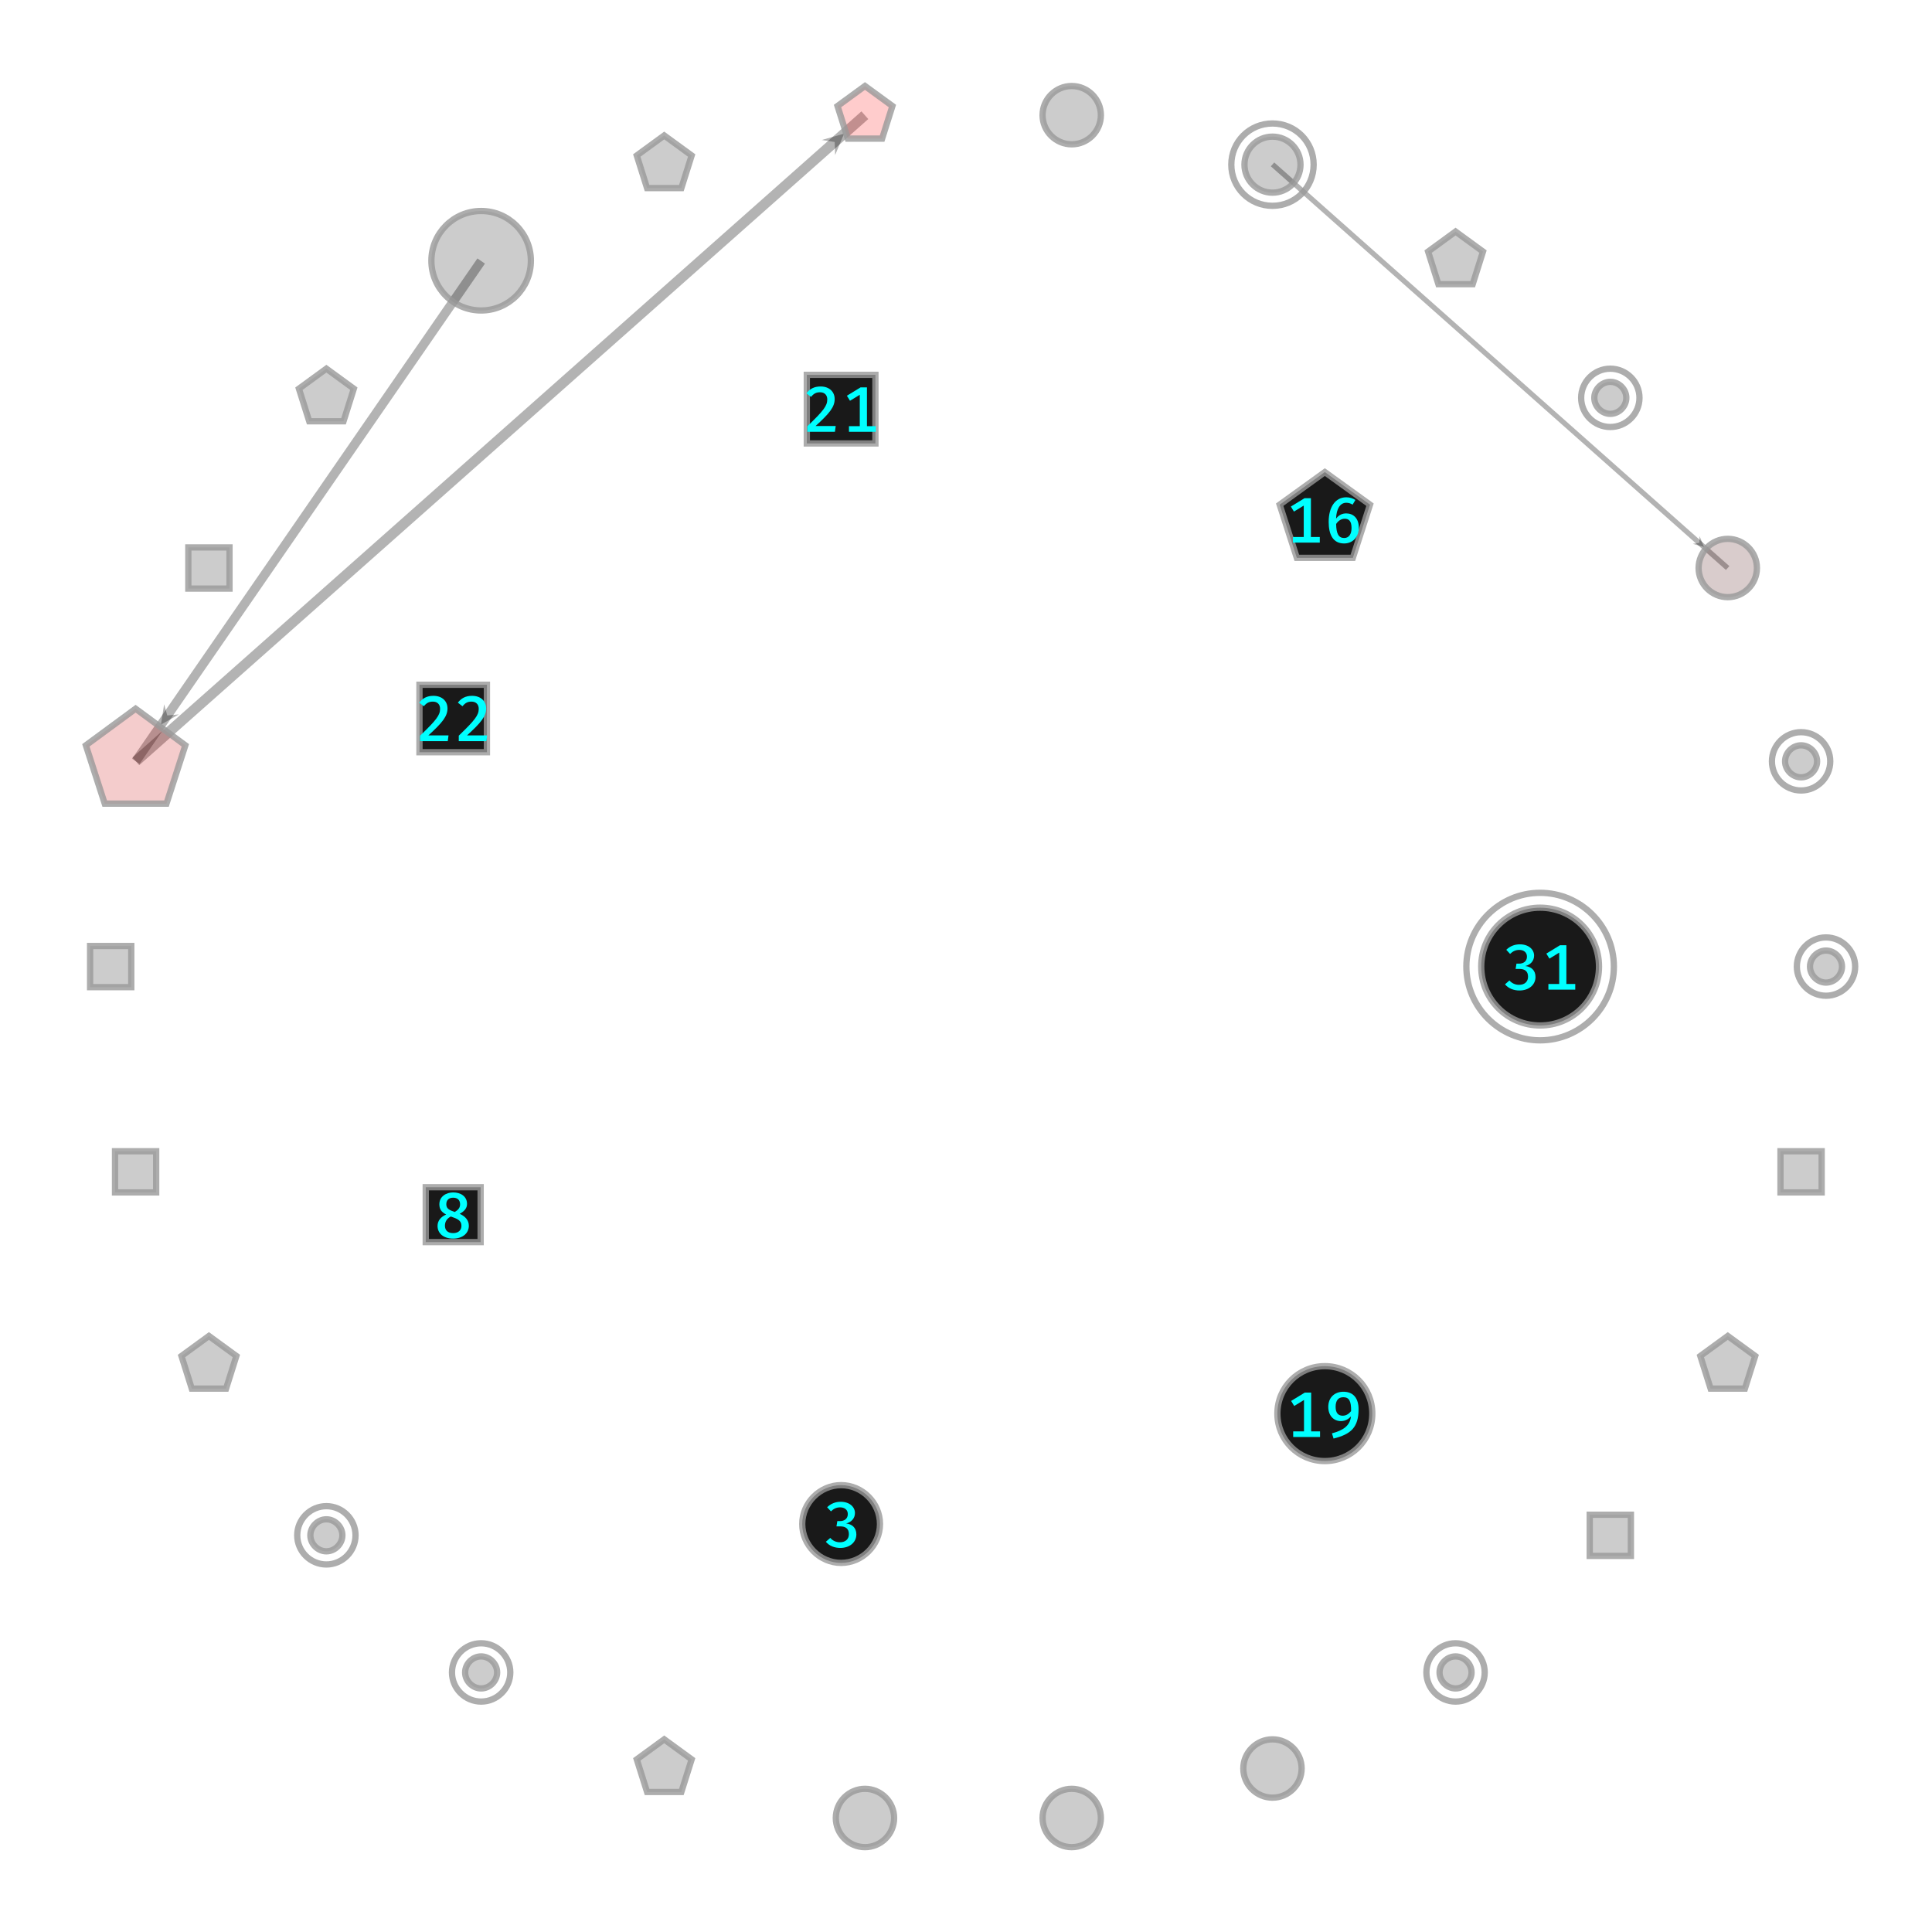 <?xml version="1.0" encoding="UTF-8"?>
<svg xmlns="http://www.w3.org/2000/svg" xmlns:xlink="http://www.w3.org/1999/xlink" width="1200pt" height="1200pt" viewBox="0 0 1200 1200" version="1.1">
<defs>
<g>
<symbol overflow="visible" id="glyph0-0">
<path style="stroke:none;" d="M 3.594 -42 L 3.594 14 L 20.406 14 L 20.406 -42 Z M 18.234 11.922 L 5.797 11.922 L 5.797 -39.922 L 18.234 -39.922 Z M 12.281 -6.922 L 12.281 -8.719 C 14.953 -9.125 16.078 -10.641 16.078 -13.438 C 16.078 -15.844 15.078 -18.047 11.641 -18.047 C 10.078 -18.047 7.922 -17.562 7.922 -16.484 C 7.922 -15.953 8.281 -15.562 8.875 -15.562 C 9.047 -15.562 9.203 -15.594 9.406 -15.688 C 10.078 -16 10.641 -16.125 11.484 -16.125 C 13.484 -16.125 13.922 -14.922 13.922 -13.359 C 13.922 -11.234 13.156 -10.438 10.281 -10.281 L 10.281 -6.922 C 10.281 -6.312 10.766 -5.953 11.281 -5.953 C 11.766 -5.953 12.281 -6.312 12.281 -6.922 Z M 9.875 -3.406 C 9.875 -2.562 10.484 -1.922 11.281 -1.922 C 12.078 -1.922 12.688 -2.562 12.688 -3.406 C 12.688 -4.203 12.078 -4.797 11.281 -4.797 C 10.484 -4.797 9.875 -4.203 9.875 -3.406 Z M 9.875 -3.406 "/>
</symbol>
<symbol overflow="visible" id="glyph0-1">
<path style="stroke:none;" d="M 10.797 -28.156 C 7.594 -28.156 4.766 -27.078 2.359 -24.766 L 4.719 -22.203 C 6.438 -23.844 8.125 -24.688 10.438 -24.688 C 13.156 -24.688 15.203 -23.203 15.203 -20.516 C 15.203 -17.562 12.953 -16.156 10.359 -16.156 L 8.688 -16.156 L 8.156 -12.875 L 10.516 -12.875 C 13.688 -12.875 15.875 -11.594 15.875 -8.047 C 15.875 -4.922 13.719 -3 10.281 -3 C 8.078 -3 5.875 -3.875 4.312 -5.719 L 1.562 -3.312 C 3.719 -0.719 7.047 0.516 10.516 0.516 C 16.562 0.516 20.516 -3.156 20.516 -7.875 C 20.516 -12.234 17.594 -14.312 14.156 -14.688 C 17.234 -15.406 19.641 -17.766 19.641 -21.156 C 19.641 -24.953 16.281 -28.156 10.797 -28.156 Z M 10.797 -28.156 "/>
</symbol>
<symbol overflow="visible" id="glyph0-2">
<path style="stroke:none;" d="M 20.594 -21.047 C 20.594 -25.766 16.562 -28.156 12 -28.156 C 7.766 -28.156 3.406 -25.719 3.406 -20.797 C 3.406 -17.719 4.719 -15.953 7.641 -14.438 C 4.359 -12.953 2.281 -10.641 2.281 -7.312 C 2.281 -3 5.688 0.516 11.922 0.516 C 18.125 0.516 21.719 -3 21.719 -7.438 C 21.719 -10.719 19.688 -13.234 16.047 -14.875 C 19.047 -16.562 20.594 -18.359 20.594 -21.047 Z M 7.719 -20.766 C 7.719 -23.406 9.281 -24.875 12 -24.875 C 14.766 -24.875 16.281 -23.281 16.281 -20.797 C 16.281 -18.688 15.281 -17.406 13 -16 C 9.641 -17.156 7.719 -18.047 7.719 -20.766 Z M 17.125 -7.406 C 17.125 -4.875 15.406 -2.875 11.953 -2.875 C 8.594 -2.875 6.875 -4.688 6.875 -7.484 C 6.875 -10.438 8.516 -12.156 10.516 -13.203 C 14.641 -11.766 17.125 -10.766 17.125 -7.406 Z M 17.125 -7.406 "/>
</symbol>
<symbol overflow="visible" id="glyph0-3">
<path style="stroke:none;" d="M 15.688 -3.516 L 15.688 -27.594 L 11.719 -27.594 L 3.234 -22.406 L 5.156 -19.281 L 11.234 -23 L 11.234 -3.516 L 4.516 -3.516 L 4.516 0 L 21.203 0 L 21.203 -3.516 Z M 15.688 -3.516 "/>
</symbol>
<symbol overflow="visible" id="glyph0-4">
<path style="stroke:none;" d="M 13.641 -18.156 C 11.203 -18.156 9.047 -17.203 7.312 -14.922 C 7.516 -21.047 9.875 -24.766 13.641 -24.766 C 15.047 -24.766 16.406 -24.359 17.594 -23.594 L 19.312 -26.484 C 17.766 -27.516 15.875 -28.156 13.641 -28.156 C 6.797 -28.156 2.719 -22.047 2.719 -12.844 C 2.719 -5.047 5.406 0.516 12.312 0.516 C 17.594 0.516 21.438 -3.406 21.438 -9.312 C 21.438 -15.203 17.922 -18.156 13.641 -18.156 Z M 12.359 -2.875 C 8.844 -2.875 7.438 -5.641 7.359 -11.594 C 8.641 -13.562 10.516 -14.844 12.719 -14.844 C 15.234 -14.844 16.922 -13.359 16.922 -9.125 C 16.922 -5.406 15.406 -2.875 12.359 -2.875 Z M 12.359 -2.875 "/>
</symbol>
<symbol overflow="visible" id="glyph0-5">
<path style="stroke:none;" d="M 11.688 -28.125 C 6.406 -28.125 2.312 -24.688 2.312 -18.719 C 2.312 -13.281 5.688 -9.875 10.203 -9.875 C 12.922 -9.922 14.922 -11.156 16.406 -12.844 C 15.844 -7.078 11.688 -4.156 4.594 -2.281 L 5.594 0.953 C 16.406 -1.719 21.125 -6 21.125 -17.312 C 21.125 -23.875 18.047 -28.125 11.688 -28.125 Z M 11.312 -13.234 C 8.641 -13.234 6.875 -14.797 6.875 -18.719 C 6.875 -22.719 8.562 -24.719 11.641 -24.719 C 15.234 -24.719 16.594 -22.359 16.484 -16.078 C 15.078 -14.359 13.484 -13.281 11.312 -13.234 Z M 11.312 -13.234 "/>
</symbol>
<symbol overflow="visible" id="glyph0-6">
<path style="stroke:none;" d="M 10.875 -28.156 C 6.875 -28.156 4.203 -26.641 2.078 -23.922 L 4.953 -21.688 C 6.594 -23.688 8.078 -24.562 10.562 -24.562 C 13.359 -24.562 15.047 -22.844 15.047 -20.078 C 15.047 -16.047 12.516 -12.922 2.641 -3.406 L 2.641 0 L 19.797 0 L 20.281 -3.594 L 7.766 -3.594 C 16.594 -11.594 19.641 -15.516 19.641 -20.359 C 19.641 -24.688 16.484 -28.156 10.875 -28.156 Z M 10.875 -28.156 "/>
</symbol>
</g>
<clipPath id="clip1">
  <path d="M 0 0 L 630 0 L 630 565 L 0 565 Z M 0 0 "/>
</clipPath>
<clipPath id="clip2">
  <path d="M -157.77 -200.793 L 779.246 -200.793 L 779.246 745.199 L -157.77 745.199 Z M 524.281 83.016 L 518.703 96.32 L 518.445 88.188 L 510.406 86.949 Z M 524.281 83.016 "/>
</clipPath>
<clipPath id="clip3">
  <path d="M -157.77 -200.793 L 779.246 -200.793 L 779.246 745.199 L -157.77 745.199 Z M 103.398 499.262 L 65.051 499.262 L 53.203 462.793 L 84.227 440.254 L 115.246 462.793 Z M 103.398 499.262 "/>
</clipPath>
<clipPath id="clip4">
  <path d="M -157.77 -200.793 L 779.246 -200.793 L 779.246 745.199 L -157.77 745.199 Z M 547.824 86.094 L 526.664 86.094 L 520.125 65.969 L 537.246 53.531 L 554.363 65.969 Z M 547.824 86.094 "/>
</clipPath>
<clipPath id="clip5">
  <path d="M -157.77 -200.793 L 779.246 -200.793 L 779.246 745.199 L -157.77 745.199 Z M -157.77 -200.793 L 530.777 83.016 C 530.777 86.605 527.871 89.516 524.281 89.516 C 520.691 89.516 517.785 86.605 517.785 83.016 C 517.785 79.43 520.691 76.52 524.281 76.52 C 527.871 76.52 530.777 79.43 530.777 83.016 "/>
</clipPath>
<clipPath id="clip6">
  <path d="M 2 80 L 381 80 L 381 555 L 2 555 Z M 2 80 "/>
</clipPath>
<clipPath id="clip7">
  <path d="M -213.801 -45.551 L 596.875 -45.551 L 596.875 680.371 L -213.801 680.371 Z M 99.969 450.066 L 101.945 437.445 L 103.891 444.383 L 111.07 443.742 Z M 99.969 450.066 "/>
</clipPath>
<clipPath id="clip8">
  <path d="M -213.801 -45.551 L 596.875 -45.551 L 596.875 680.371 L -213.801 680.371 Z M -213.801 -45.551 L 329.789 161.945 C 329.789 179.039 315.934 192.895 298.844 192.895 C 281.75 192.895 267.895 179.039 267.895 161.945 C 267.895 144.855 281.75 131 298.844 131 C 315.934 131 329.789 144.855 329.789 161.945 Z M -213.801 -45.551 "/>
</clipPath>
<clipPath id="clip9">
  <path d="M -213.801 -45.551 L 596.875 -45.551 L 596.875 680.371 L -213.801 680.371 Z M 103.398 499.262 L 65.051 499.262 L 53.203 462.793 L 84.227 440.254 L 115.246 462.793 Z M 103.398 499.262 "/>
</clipPath>
<clipPath id="clip10">
  <path d="M -213.801 -45.551 L 596.875 -45.551 L 596.875 680.371 L -213.801 680.371 Z M -213.801 -45.551 L 105.723 450.066 C 105.723 453.242 103.148 455.82 99.969 455.82 C 96.789 455.82 94.215 453.242 94.215 450.066 C 94.215 446.887 96.789 444.309 99.969 444.309 C 103.148 444.309 105.723 446.887 105.723 450.066 "/>
</clipPath>
<clipPath id="clip11">
  <path d="M 743 55 L 1120 55 L 1120 400 L 743 400 Z M 743 55 "/>
</clipPath>
<clipPath id="clip12">
  <path d="M 551.555 -166.859 L 1311.953 -166.859 L 1311.953 621.922 L 551.555 621.922 Z M 1058.457 339.781 L 1051.406 337.785 L 1055.492 337.156 L 1055.625 333.023 Z M 1058.457 339.781 "/>
</clipPath>
<clipPath id="clip13">
  <path d="M 551.555 -166.859 L 1311.953 -166.859 L 1311.953 621.922 L 551.555 621.922 Z M 551.555 -166.859 L 815.785 102.266 C 815.785 116.309 804.402 127.691 790.359 127.691 C 776.316 127.691 764.934 116.309 764.934 102.266 C 764.934 88.223 776.316 76.84 790.359 76.84 C 804.402 76.84 815.785 88.223 815.785 102.266 Z M 551.555 -166.859 "/>
</clipPath>
<clipPath id="clip14">
  <path d="M 551.555 -166.859 L 1311.953 -166.859 L 1311.953 621.922 L 551.555 621.922 Z M 551.555 -166.859 L 1091.148 352.797 C 1091.148 362.738 1083.09 370.797 1073.148 370.797 C 1063.207 370.797 1055.148 362.738 1055.148 352.797 C 1055.148 342.855 1063.207 334.797 1073.148 334.797 C 1083.09 334.797 1091.148 342.855 1091.148 352.797 Z M 551.555 -166.859 "/>
</clipPath>
<clipPath id="clip15">
  <path d="M 551.555 -166.859 L 1311.953 -166.859 L 1311.953 621.922 L 551.555 621.922 Z M 551.555 -166.859 L 1061.758 339.781 C 1061.758 344.184 1055.156 344.184 1055.156 339.781 C 1055.156 335.379 1061.758 335.379 1061.758 339.781 "/>
</clipPath>
</defs>
<g id="surface771">
<rect x="0" y="0" width="1200" height="1200" style="fill:rgb(100%,100%,100%);fill-opacity:1;stroke:none;"/>
<g clip-path="url(#clip1)" clip-rule="nonzero">
<g clip-path="url(#clip2)" clip-rule="evenodd">
<g clip-path="url(#clip3)" clip-rule="evenodd">
<g clip-path="url(#clip4)" clip-rule="evenodd">
<g clip-path="url(#clip5)" clip-rule="evenodd">
<path style="fill:none;stroke-width:0.018;stroke-linecap:butt;stroke-linejoin:miter;stroke:rgb(0%,0%,0%);stroke-opacity:0.3;stroke-miterlimit:10;" d="M -1.456 -0.359 L -0.181 -1.489 " transform="matrix(355.14,0,0,355.14,601.456,600.359)"/>
</g>
</g>
</g>
</g>
</g>
<path style=" stroke:none;fill-rule:evenodd;fill:rgb(0%,0%,0%);fill-opacity:0.3;" d="M 524.281 83.016 L 518.703 96.32 L 518.445 88.188 L 510.406 86.949 Z M 524.281 83.016 "/>
<g clip-path="url(#clip6)" clip-rule="nonzero">
<g clip-path="url(#clip7)" clip-rule="evenodd">
<g clip-path="url(#clip8)" clip-rule="evenodd">
<g clip-path="url(#clip9)" clip-rule="evenodd">
<g clip-path="url(#clip10)" clip-rule="evenodd">
<path style="fill:none;stroke-width:0.016;stroke-linecap:butt;stroke-linejoin:miter;stroke:rgb(0%,0%,0%);stroke-opacity:0.3;stroke-miterlimit:10;" d="M -0.852 -1.234 L -1.456 -0.359 " transform="matrix(355.14,0,0,355.14,601.456,600.359)"/>
</g>
</g>
</g>
</g>
</g>
<path style=" stroke:none;fill-rule:evenodd;fill:rgb(0%,0%,0%);fill-opacity:0.3;" d="M 99.969 450.066 L 101.945 437.445 L 103.891 444.383 L 111.07 443.742 Z M 99.969 450.066 "/>
<g clip-path="url(#clip11)" clip-rule="nonzero">
<g clip-path="url(#clip12)" clip-rule="evenodd">
<g clip-path="url(#clip13)" clip-rule="evenodd">
<g clip-path="url(#clip14)" clip-rule="evenodd">
<g clip-path="url(#clip15)" clip-rule="evenodd">
<path style="fill:none;stroke-width:0.009;stroke-linecap:butt;stroke-linejoin:miter;stroke:rgb(0%,0%,0%);stroke-opacity:0.3;stroke-miterlimit:10;" d="M 0.532 -1.403 L 1.328 -0.697 " transform="matrix(355.14,0,0,355.14,601.456,600.359)"/>
</g>
</g>
</g>
</g>
</g>
<path style=" stroke:none;fill-rule:evenodd;fill:rgb(0%,0%,0%);fill-opacity:0.3;" d="M 1058.457 339.781 L 1051.406 337.785 L 1055.492 337.156 L 1055.625 333.023 Z M 1058.457 339.781 "/>
<path style="fill:none;stroke-width:0.011;stroke-linecap:butt;stroke-linejoin:miter;stroke:rgb(60%,60%,60%);stroke-opacity:0.8;stroke-miterlimit:10;" d="M 0.051 0 C 0.051 0.028 0.028 0.051 0 0.051 C -0.028 0.051 -0.051 0.028 -0.051 0 C -0.051 -0.028 -0.028 -0.051 0 -0.051 C 0.028 -0.051 0.051 -0.028 0.051 0 Z M 0.051 0 " transform="matrix(355.14,0,0,355.14,1134.167,600.359)"/>
<path style="fill-rule:nonzero;fill:rgb(0%,0%,0%);fill-opacity:0.2;stroke-width:0.011;stroke-linecap:butt;stroke-linejoin:miter;stroke:rgb(60%,60%,60%);stroke-opacity:0.8;stroke-miterlimit:10;" d="M 0.028 0 C 0.028 0.015 0.015 0.028 0 0.028 C -0.015 0.028 -0.028 0.015 -0.028 0 C -0.028 -0.015 -0.015 -0.028 0 -0.028 C 0.015 -0.028 0.028 -0.015 0.028 0 " transform="matrix(355.14,0,0,355.14,1134.167,600.359)"/>
<path style="fill-rule:nonzero;fill:rgb(0%,0%,0%);fill-opacity:0.2;stroke-width:0.011;stroke-linecap:butt;stroke-linejoin:miter;stroke:rgb(60%,60%,60%);stroke-opacity:0.8;stroke-miterlimit:10;" d="M 0.036 0.036 L -0.036 0.036 L -0.036 -0.036 L 0.036 -0.036 Z M 0.036 0.036 " transform="matrix(355.14,0,0,355.14,1118.687,727.845)"/>
<path style="fill-rule:nonzero;fill:rgb(0%,0%,0%);fill-opacity:0.9;stroke-width:0.011;stroke-linecap:butt;stroke-linejoin:miter;stroke:rgb(60%,60%,60%);stroke-opacity:0.8;stroke-miterlimit:10;" d="M 0.068 -0 C 0.068 0.037 0.037 0.068 -0 0.068 C -0.037 0.068 -0.068 0.037 -0.068 -0 C -0.068 -0.037 -0.037 -0.068 -0 -0.068 C 0.037 -0.068 0.068 -0.037 0.068 -0 Z M 0.068 -0 " transform="matrix(355.14,0,0,355.14,522.43,946.595)"/>
<g style="fill:rgb(0%,100%,100%);fill-opacity:1;">
  <use xlink:href="#glyph0-1" x="511.39" y="960.935"/>
</g>
<path style="fill-rule:nonzero;fill:rgb(0%,0%,0%);fill-opacity:0.2;stroke-width:0.011;stroke-linecap:butt;stroke-linejoin:miter;stroke:rgb(60%,60%,60%);stroke-opacity:0.8;stroke-miterlimit:10;" d="M 0.03 0.041 L -0.03 0.041 L -0.048 -0.016 L 0 -0.051 L 0.048 -0.016 Z M 0.03 0.041 " transform="matrix(355.14,0,0,355.14,1073.148,847.922)"/>
<path style="fill-rule:nonzero;fill:rgb(0%,0%,0%);fill-opacity:0.2;stroke-width:0.011;stroke-linecap:butt;stroke-linejoin:miter;stroke:rgb(60%,60%,60%);stroke-opacity:0.8;stroke-miterlimit:10;" d="M 0.036 0.036 L -0.036 0.036 L -0.036 -0.036 L 0.036 -0.036 Z M 0.036 0.036 " transform="matrix(355.14,0,0,355.14,1000.196,953.611)"/>
<path style="fill:none;stroke-width:0.011;stroke-linecap:butt;stroke-linejoin:miter;stroke:rgb(60%,60%,60%);stroke-opacity:0.8;stroke-miterlimit:10;" d="M 0.051 -0 C 0.051 0.028 0.028 0.051 -0 0.051 C -0.028 0.051 -0.051 0.028 -0.051 -0 C -0.051 -0.028 -0.028 -0.051 -0 -0.051 C 0.028 -0.051 0.051 -0.028 0.051 -0 Z M 0.051 -0 " transform="matrix(355.14,0,0,355.14,904.07,1038.771)"/>
<path style="fill-rule:nonzero;fill:rgb(0%,0%,0%);fill-opacity:0.2;stroke-width:0.011;stroke-linecap:butt;stroke-linejoin:miter;stroke:rgb(60%,60%,60%);stroke-opacity:0.8;stroke-miterlimit:10;" d="M 0.028 -0 C 0.028 0.015 0.015 0.028 -0 0.028 C -0.015 0.028 -0.028 0.015 -0.028 -0 C -0.028 -0.015 -0.015 -0.028 -0 -0.028 C 0.015 -0.028 0.028 -0.015 0.028 -0 " transform="matrix(355.14,0,0,355.14,904.07,1038.771)"/>
<path style="fill-rule:nonzero;fill:rgb(0%,0%,0%);fill-opacity:0.2;stroke-width:0.011;stroke-linecap:butt;stroke-linejoin:miter;stroke:rgb(60%,60%,60%);stroke-opacity:0.8;stroke-miterlimit:10;" d="M 0.051 0 C 0.051 0.028 0.028 0.051 0 0.051 C -0.028 0.051 -0.051 0.028 -0.051 0 C -0.051 -0.028 -0.028 -0.051 0 -0.051 C 0.028 -0.051 0.051 -0.028 0.051 0 Z M 0.051 0 " transform="matrix(355.14,0,0,355.14,790.358,1098.452)"/>
<path style="fill-rule:nonzero;fill:rgb(0%,0%,0%);fill-opacity:0.9;stroke-width:0.011;stroke-linecap:butt;stroke-linejoin:miter;stroke:rgb(60%,60%,60%);stroke-opacity:0.8;stroke-miterlimit:10;" d="M 0.048 0.048 L -0.048 0.048 L -0.048 -0.048 L 0.048 -0.048 Z M 0.048 0.048 " transform="matrix(355.14,0,0,355.14,281.486,754.449)"/>
<g style="fill:rgb(0%,100%,100%);fill-opacity:1;">
  <use xlink:href="#glyph0-2" x="269.486" y="768.789"/>
</g>
<path style="fill-rule:nonzero;fill:rgb(0%,0%,0%);fill-opacity:0.2;stroke-width:0.011;stroke-linecap:butt;stroke-linejoin:miter;stroke:rgb(60%,60%,60%);stroke-opacity:0.8;stroke-miterlimit:10;" d="M 0.051 -0 C 0.051 0.028 0.028 0.051 0 0.051 C -0.028 0.051 -0.051 0.028 -0.051 -0 C -0.051 -0.028 -0.028 -0.051 0 -0.051 C 0.028 -0.051 0.051 -0.028 0.051 -0 Z M 0.051 -0 " transform="matrix(355.14,0,0,355.14,665.668,1129.185)"/>
<path style="fill-rule:nonzero;fill:rgb(0%,0%,0%);fill-opacity:0.2;stroke-width:0.011;stroke-linecap:butt;stroke-linejoin:miter;stroke:rgb(60%,60%,60%);stroke-opacity:0.8;stroke-miterlimit:10;" d="M 0.051 -0 C 0.051 0.028 0.028 0.051 0 0.051 C -0.028 0.051 -0.051 0.028 -0.051 -0 C -0.051 -0.028 -0.028 -0.051 0 -0.051 C 0.028 -0.051 0.051 -0.028 0.051 -0 Z M 0.051 -0 " transform="matrix(355.14,0,0,355.14,537.245,1129.185)"/>
<path style="fill-rule:nonzero;fill:rgb(0%,0%,0%);fill-opacity:0.2;stroke-width:0.011;stroke-linecap:butt;stroke-linejoin:miter;stroke:rgb(60%,60%,60%);stroke-opacity:0.8;stroke-miterlimit:10;" d="M 0.03 0.041 L -0.03 0.041 L -0.048 -0.016 L 0 -0.051 L 0.048 -0.016 Z M 0.03 0.041 " transform="matrix(355.14,0,0,355.14,412.555,1098.452)"/>
<path style="fill:none;stroke-width:0.011;stroke-linecap:butt;stroke-linejoin:miter;stroke:rgb(60%,60%,60%);stroke-opacity:0.8;stroke-miterlimit:10;" d="M 0.051 -0 C 0.051 0.028 0.028 0.051 0 0.051 C -0.028 0.051 -0.051 0.028 -0.051 -0 C -0.051 -0.028 -0.028 -0.051 0 -0.051 C 0.028 -0.051 0.051 -0.028 0.051 -0 Z M 0.051 -0 " transform="matrix(355.14,0,0,355.14,298.842,1038.771)"/>
<path style="fill-rule:nonzero;fill:rgb(0%,0%,0%);fill-opacity:0.2;stroke-width:0.011;stroke-linecap:butt;stroke-linejoin:miter;stroke:rgb(60%,60%,60%);stroke-opacity:0.8;stroke-miterlimit:10;" d="M 0.028 -0 C 0.028 0.015 0.015 0.028 0 0.028 C -0.015 0.028 -0.028 0.015 -0.028 -0 C -0.028 -0.015 -0.015 -0.028 0 -0.028 C 0.015 -0.028 0.028 -0.015 0.028 -0 " transform="matrix(355.14,0,0,355.14,298.842,1038.771)"/>
<path style="fill:none;stroke-width:0.011;stroke-linecap:butt;stroke-linejoin:miter;stroke:rgb(60%,60%,60%);stroke-opacity:0.8;stroke-miterlimit:10;" d="M 0.051 0 C 0.051 0.028 0.028 0.051 0 0.051 C -0.028 0.051 -0.051 0.028 -0.051 0 C -0.051 -0.028 -0.028 -0.051 0 -0.051 C 0.028 -0.051 0.051 -0.028 0.051 0 Z M 0.051 0 " transform="matrix(355.14,0,0,355.14,202.717,953.611)"/>
<path style="fill-rule:nonzero;fill:rgb(0%,0%,0%);fill-opacity:0.2;stroke-width:0.011;stroke-linecap:butt;stroke-linejoin:miter;stroke:rgb(60%,60%,60%);stroke-opacity:0.8;stroke-miterlimit:10;" d="M 0.028 0 C 0.028 0.015 0.015 0.028 0 0.028 C -0.015 0.028 -0.028 0.015 -0.028 0 C -0.028 -0.015 -0.015 -0.028 0 -0.028 C 0.015 -0.028 0.028 -0.015 0.028 0 " transform="matrix(355.14,0,0,355.14,202.717,953.611)"/>
<path style="fill-rule:nonzero;fill:rgb(0%,0%,0%);fill-opacity:0.2;stroke-width:0.011;stroke-linecap:butt;stroke-linejoin:miter;stroke:rgb(60%,60%,60%);stroke-opacity:0.8;stroke-miterlimit:10;" d="M 0.03 0.041 L -0.03 0.041 L -0.048 -0.016 L 0 -0.051 L 0.048 -0.016 Z M 0.03 0.041 " transform="matrix(355.14,0,0,355.14,129.765,847.922)"/>
<path style="fill-rule:nonzero;fill:rgb(0%,0%,0%);fill-opacity:0.2;stroke-width:0.011;stroke-linecap:butt;stroke-linejoin:miter;stroke:rgb(60%,60%,60%);stroke-opacity:0.8;stroke-miterlimit:10;" d="M 0.036 0.036 L -0.036 0.036 L -0.036 -0.036 L 0.036 -0.036 Z M 0.036 0.036 " transform="matrix(355.14,0,0,355.14,84.226,727.845)"/>
<path style="fill-rule:nonzero;fill:rgb(0%,0%,0%);fill-opacity:0.9;stroke-width:0.011;stroke-linecap:butt;stroke-linejoin:miter;stroke:rgb(60%,60%,60%);stroke-opacity:0.8;stroke-miterlimit:10;" d="M 0.049 0.067 L -0.049 0.067 L -0.079 -0.026 L 0 -0.083 L 0.079 -0.026 Z M 0.049 0.067 " transform="matrix(355.14,0,0,355.14,822.883,322.699)"/>
<g style="fill:rgb(0%,100%,100%);fill-opacity:1;">
  <use xlink:href="#glyph0-3" x="798.543" y="337.039"/>
  <use xlink:href="#glyph0-4" x="822.543" y="337.039"/>
</g>
<path style="fill-rule:nonzero;fill:rgb(0%,0%,0%);fill-opacity:0.2;stroke-width:0.011;stroke-linecap:butt;stroke-linejoin:miter;stroke:rgb(60%,60%,60%);stroke-opacity:0.8;stroke-miterlimit:10;" d="M 0.036 0.036 L -0.036 0.036 L -0.036 -0.036 L 0.036 -0.036 Z M 0.036 0.036 " transform="matrix(355.14,0,0,355.14,68.746,600.359)"/>
<path style="fill-rule:nonzero;fill:rgb(78.453%,0%,0%);fill-opacity:0.2;stroke-width:0.011;stroke-linecap:butt;stroke-linejoin:miter;stroke:rgb(60%,60%,60%);stroke-opacity:0.8;stroke-miterlimit:10;" d="M 0.054 0.074 L -0.054 0.074 L -0.087 -0.028 L 0 -0.092 L 0.087 -0.028 Z M 0.054 0.074 " transform="matrix(355.14,0,0,355.14,84.226,472.873)"/>
<path style="fill-rule:nonzero;fill:rgb(0%,0%,0%);fill-opacity:0.9;stroke-width:0.011;stroke-linecap:butt;stroke-linejoin:miter;stroke:rgb(60%,60%,60%);stroke-opacity:0.8;stroke-miterlimit:10;" d="M 0.083 0 C 0.083 0.046 0.046 0.083 0 0.083 C -0.046 0.083 -0.083 0.046 -0.083 0 C -0.083 -0.046 -0.046 -0.083 0 -0.083 C 0.046 -0.083 0.083 -0.046 0.083 0 Z M 0.083 0 " transform="matrix(355.14,0,0,355.14,822.883,878.019)"/>
<g style="fill:rgb(0%,100%,100%);fill-opacity:1;">
  <use xlink:href="#glyph0-3" x="798.703" y="892.559"/>
  <use xlink:href="#glyph0-5" x="822.703" y="892.559"/>
</g>
<path style="fill-rule:nonzero;fill:rgb(0%,0%,0%);fill-opacity:0.2;stroke-width:0.011;stroke-linecap:butt;stroke-linejoin:miter;stroke:rgb(60%,60%,60%);stroke-opacity:0.8;stroke-miterlimit:10;" d="M 0.036 0.036 L -0.036 0.036 L -0.036 -0.036 L 0.036 -0.036 Z M 0.036 0.036 " transform="matrix(355.14,0,0,355.14,129.765,352.796)"/>
<path style="fill-rule:nonzero;fill:rgb(0%,0%,0%);fill-opacity:0.9;stroke-width:0.011;stroke-linecap:butt;stroke-linejoin:miter;stroke:rgb(60%,60%,60%);stroke-opacity:0.8;stroke-miterlimit:10;" d="M 0.06 0.06 L -0.06 0.06 L -0.06 -0.06 L 0.06 -0.06 Z M 0.06 0.06 " transform="matrix(355.14,0,0,355.14,522.43,254.123)"/>
<g style="fill:rgb(0%,100%,100%);fill-opacity:1;">
  <use xlink:href="#glyph0-6" x="498.79" y="268.203"/>
  <use xlink:href="#glyph0-3" x="522.79" y="268.203"/>
</g>
<path style="fill-rule:nonzero;fill:rgb(0%,0%,0%);fill-opacity:0.9;stroke-width:0.011;stroke-linecap:butt;stroke-linejoin:miter;stroke:rgb(60%,60%,60%);stroke-opacity:0.8;stroke-miterlimit:10;" d="M 0.059 0.059 L -0.059 0.059 L -0.059 -0.059 L 0.059 -0.059 Z M 0.059 0.059 " transform="matrix(355.14,0,0,355.14,281.486,446.269)"/>
<g style="fill:rgb(0%,100%,100%);fill-opacity:1;">
  <use xlink:href="#glyph0-6" x="258.306" y="460.349"/>
  <use xlink:href="#glyph0-6" x="282.306" y="460.349"/>
</g>
<path style="fill-rule:nonzero;fill:rgb(0%,0%,0%);fill-opacity:0.2;stroke-width:0.011;stroke-linecap:butt;stroke-linejoin:miter;stroke:rgb(60%,60%,60%);stroke-opacity:0.8;stroke-miterlimit:10;" d="M 0.03 0.041 L -0.03 0.041 L -0.048 -0.016 L 0 -0.051 L 0.048 -0.016 Z M 0.03 0.041 " transform="matrix(355.14,0,0,355.14,202.717,247.107)"/>
<path style="fill-rule:nonzero;fill:rgb(0%,0%,0%);fill-opacity:0.2;stroke-width:0.011;stroke-linecap:butt;stroke-linejoin:miter;stroke:rgb(60%,60%,60%);stroke-opacity:0.8;stroke-miterlimit:10;" d="M 0.087 -0 C 0.087 0.048 0.048 0.087 0 0.087 C -0.048 0.087 -0.087 0.048 -0.087 -0 C -0.087 -0.048 -0.048 -0.087 0 -0.087 C 0.048 -0.087 0.087 -0.048 0.087 -0 Z M 0.087 -0 " transform="matrix(355.14,0,0,355.14,298.842,161.947)"/>
<path style="fill-rule:nonzero;fill:rgb(0%,0%,0%);fill-opacity:0.2;stroke-width:0.011;stroke-linecap:butt;stroke-linejoin:miter;stroke:rgb(60%,60%,60%);stroke-opacity:0.8;stroke-miterlimit:10;" d="M 0.03 0.041 L -0.03 0.041 L -0.048 -0.016 L 0 -0.051 L 0.048 -0.016 Z M 0.03 0.041 " transform="matrix(355.14,0,0,355.14,412.555,102.266)"/>
<path style="fill-rule:nonzero;fill:rgb(100%,0%,0%);fill-opacity:0.2;stroke-width:0.011;stroke-linecap:butt;stroke-linejoin:miter;stroke:rgb(60%,60%,60%);stroke-opacity:0.8;stroke-miterlimit:10;" d="M 0.03 0.041 L -0.03 0.041 L -0.048 -0.016 L 0 -0.051 L 0.048 -0.016 Z M 0.03 0.041 " transform="matrix(355.14,0,0,355.14,537.245,71.533)"/>
<path style="fill-rule:nonzero;fill:rgb(0%,0%,0%);fill-opacity:0.2;stroke-width:0.011;stroke-linecap:butt;stroke-linejoin:miter;stroke:rgb(60%,60%,60%);stroke-opacity:0.8;stroke-miterlimit:10;" d="M 0.051 -0 C 0.051 0.028 0.028 0.051 0 0.051 C -0.028 0.051 -0.051 0.028 -0.051 -0 C -0.051 -0.028 -0.028 -0.051 0 -0.051 C 0.028 -0.051 0.051 -0.028 0.051 -0 Z M 0.051 -0 " transform="matrix(355.14,0,0,355.14,665.668,71.533)"/>
<path style="fill:none;stroke-width:0.011;stroke-linecap:butt;stroke-linejoin:miter;stroke:rgb(60%,60%,60%);stroke-opacity:0.8;stroke-miterlimit:10;" d="M 0.072 -0 C 0.072 0.04 0.04 0.072 0 0.072 C -0.04 0.072 -0.072 0.04 -0.072 -0 C -0.072 -0.04 -0.04 -0.072 0 -0.072 C 0.04 -0.072 0.072 -0.04 0.072 -0 Z M 0.072 -0 " transform="matrix(355.14,0,0,355.14,790.358,102.266)"/>
<path style="fill-rule:nonzero;fill:rgb(0%,0%,0%);fill-opacity:0.2;stroke-width:0.011;stroke-linecap:butt;stroke-linejoin:miter;stroke:rgb(60%,60%,60%);stroke-opacity:0.8;stroke-miterlimit:10;" d="M 0.049 -0 C 0.049 0.027 0.027 0.049 0 0.049 C -0.027 0.049 -0.049 0.027 -0.049 -0 C -0.049 -0.027 -0.027 -0.049 0 -0.049 C 0.027 -0.049 0.049 -0.027 0.049 -0 " transform="matrix(355.14,0,0,355.14,790.358,102.266)"/>
<path style="fill-rule:nonzero;fill:rgb(0%,0%,0%);fill-opacity:0.2;stroke-width:0.011;stroke-linecap:butt;stroke-linejoin:miter;stroke:rgb(60%,60%,60%);stroke-opacity:0.8;stroke-miterlimit:10;" d="M 0.03 0.041 L -0.03 0.041 L -0.048 -0.016 L -0 -0.051 L 0.048 -0.016 Z M 0.03 0.041 " transform="matrix(355.14,0,0,355.14,904.07,161.947)"/>
<path style="fill:none;stroke-width:0.011;stroke-linecap:butt;stroke-linejoin:miter;stroke:rgb(60%,60%,60%);stroke-opacity:0.8;stroke-miterlimit:10;" d="M 0.051 -0 C 0.051 0.028 0.028 0.051 -0 0.051 C -0.028 0.051 -0.051 0.028 -0.051 -0 C -0.051 -0.028 -0.028 -0.051 -0 -0.051 C 0.028 -0.051 0.051 -0.028 0.051 -0 Z M 0.051 -0 " transform="matrix(355.14,0,0,355.14,1000.196,247.107)"/>
<path style="fill-rule:nonzero;fill:rgb(0%,0%,0%);fill-opacity:0.2;stroke-width:0.011;stroke-linecap:butt;stroke-linejoin:miter;stroke:rgb(60%,60%,60%);stroke-opacity:0.8;stroke-miterlimit:10;" d="M 0.028 -0 C 0.028 0.015 0.015 0.028 -0 0.028 C -0.015 0.028 -0.028 0.015 -0.028 -0 C -0.028 -0.015 -0.015 -0.028 -0 -0.028 C 0.015 -0.028 0.028 -0.015 0.028 -0 " transform="matrix(355.14,0,0,355.14,1000.196,247.107)"/>
<path style="fill:none;stroke-width:0.011;stroke-linecap:butt;stroke-linejoin:miter;stroke:rgb(60%,60%,60%);stroke-opacity:0.8;stroke-miterlimit:10;" d="M 0.129 0 C 0.129 0.071 0.071 0.129 0 0.129 C -0.071 0.129 -0.129 0.071 -0.129 0 C -0.129 -0.071 -0.071 -0.129 0 -0.129 C 0.071 -0.129 0.129 -0.071 0.129 0 Z M 0.129 0 " transform="matrix(355.14,0,0,355.14,956.597,600.359)"/>
<path style="fill-rule:nonzero;fill:rgb(0%,0%,0%);fill-opacity:0.9;stroke-width:0.011;stroke-linecap:butt;stroke-linejoin:miter;stroke:rgb(60%,60%,60%);stroke-opacity:0.8;stroke-miterlimit:10;" d="M 0.103 0 C 0.103 0.057 0.057 0.103 0 0.103 C -0.057 0.103 -0.103 0.057 -0.103 0 C -0.103 -0.057 -0.057 -0.103 0 -0.103 C 0.057 -0.103 0.103 -0.057 0.103 0 " transform="matrix(355.14,0,0,355.14,956.597,600.359)"/>
<g style="fill:rgb(0%,100%,100%);fill-opacity:1;">
  <use xlink:href="#glyph0-1" x="933.217" y="614.699"/>
  <use xlink:href="#glyph0-3" x="957.217" y="614.699"/>
</g>
<path style="fill-rule:nonzero;fill:rgb(25.806%,0%,0%);fill-opacity:0.2;stroke-width:0.011;stroke-linecap:butt;stroke-linejoin:miter;stroke:rgb(60%,60%,60%);stroke-opacity:0.8;stroke-miterlimit:10;" d="M 0.051 0 C 0.051 0.028 0.028 0.051 0 0.051 C -0.028 0.051 -0.051 0.028 -0.051 0 C -0.051 -0.028 -0.028 -0.051 0 -0.051 C 0.028 -0.051 0.051 -0.028 0.051 0 Z M 0.051 0 " transform="matrix(355.14,0,0,355.14,1073.148,352.796)"/>
<path style="fill:none;stroke-width:0.011;stroke-linecap:butt;stroke-linejoin:miter;stroke:rgb(60%,60%,60%);stroke-opacity:0.8;stroke-miterlimit:10;" d="M 0.051 -0 C 0.051 0.028 0.028 0.051 0 0.051 C -0.028 0.051 -0.051 0.028 -0.051 -0 C -0.051 -0.028 -0.028 -0.051 0 -0.051 C 0.028 -0.051 0.051 -0.028 0.051 -0 Z M 0.051 -0 " transform="matrix(355.14,0,0,355.14,1118.687,472.873)"/>
<path style="fill-rule:nonzero;fill:rgb(0%,0%,0%);fill-opacity:0.2;stroke-width:0.011;stroke-linecap:butt;stroke-linejoin:miter;stroke:rgb(60%,60%,60%);stroke-opacity:0.8;stroke-miterlimit:10;" d="M 0.028 -0 C 0.028 0.015 0.015 0.028 0 0.028 C -0.015 0.028 -0.028 0.015 -0.028 -0 C -0.028 -0.015 -0.015 -0.028 0 -0.028 C 0.015 -0.028 0.028 -0.015 0.028 -0 " transform="matrix(355.14,0,0,355.14,1118.687,472.873)"/>
</g>
</svg>
